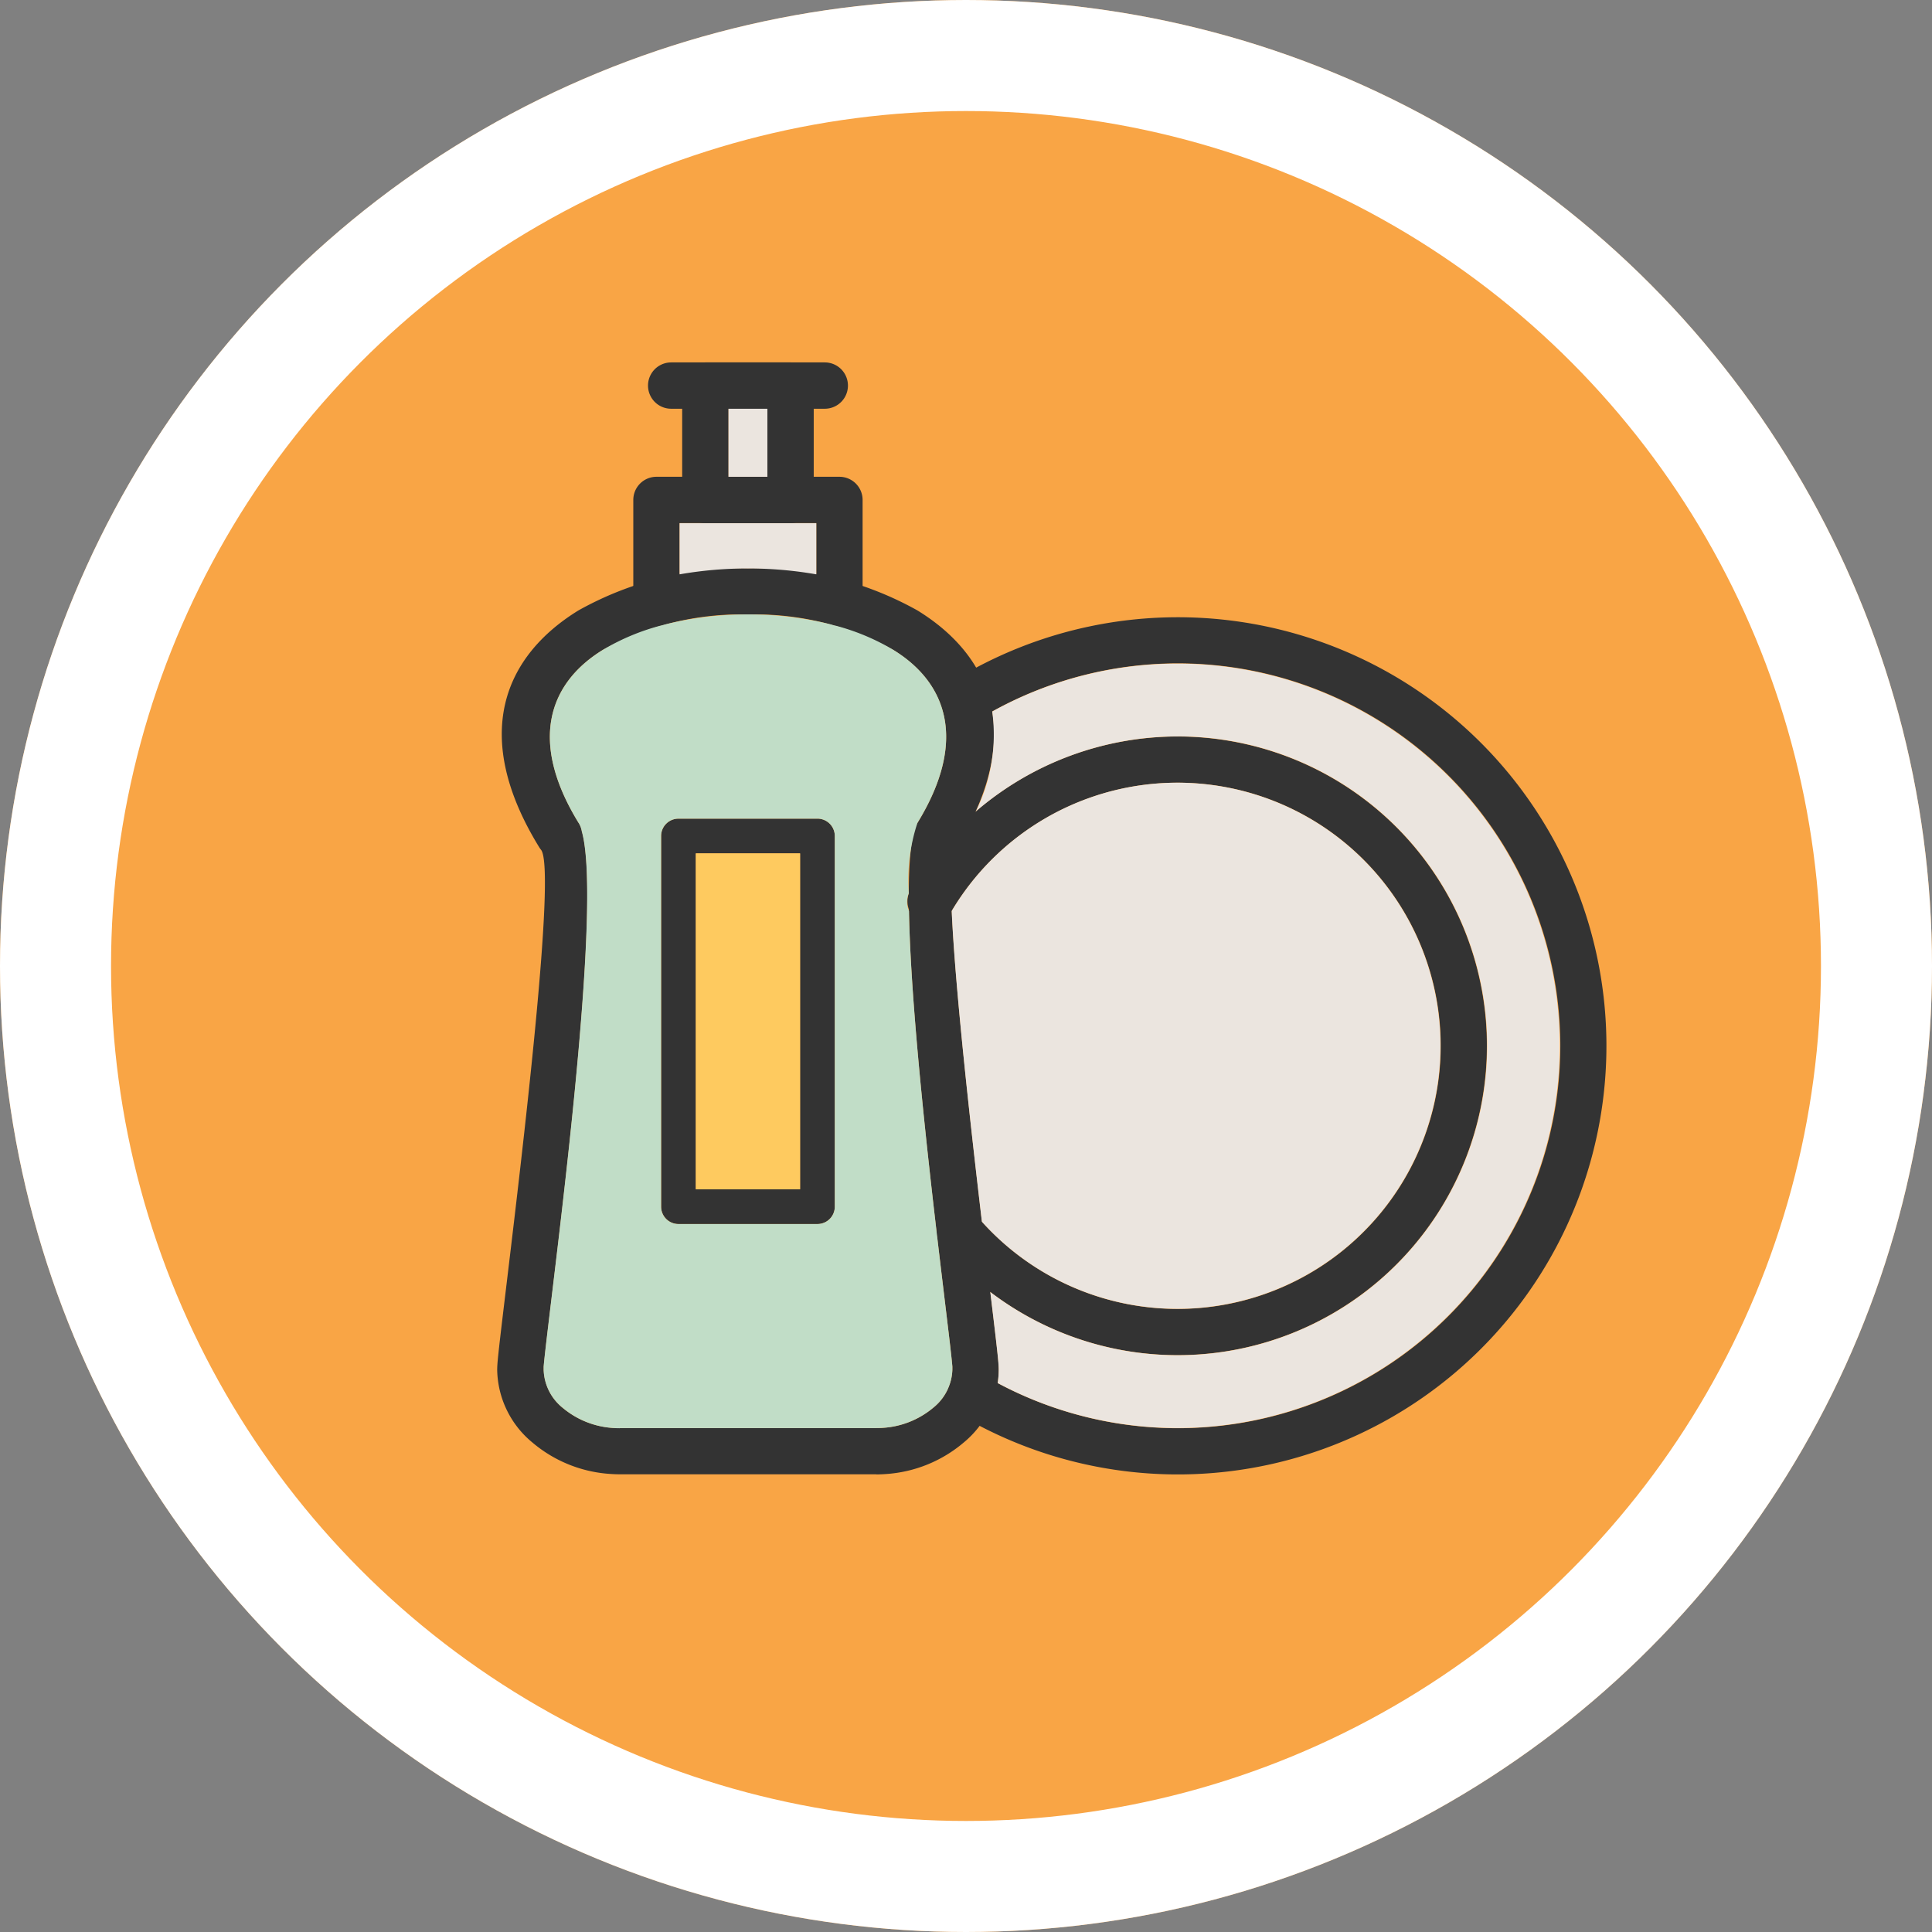 <svg xmlns="http://www.w3.org/2000/svg" width="87" height="87" viewBox="0 0 87 87">
  <rect x="0" y="0" width="87" height="87" fill="#808080" stroke="none"/>
  <g id="a3" transform="translate(-1190.333 -464)">
    <g id="Grupo_1099416" data-name="Grupo 1099416" transform="translate(-25 35)">
      <g id="Elipse_11502" data-name="Elipse 11502" transform="translate(1215.333 429)" fill="#f9a545" stroke="#fff" stroke-width="5">
        <circle cx="43.5" cy="43.5" r="43.5" stroke="none"/>
        <circle cx="43.5" cy="43.5" r="41" fill="none"/>
      </g>
    </g>
    <g id="Layer_x0020_1" transform="translate(1212.722 480.32)">
      <g id="_443098032">
        <path id="_443098248" d="M1.487,7.06a1.043,1.043,0,0,0,2.086,0V3.466H9.727V7.06a1.043,1.043,0,0,0,2.086,0V2.423A1.043,1.043,0,0,0,10.77,1.38H2.53A1.043,1.043,0,0,0,1.487,2.423V7.06Z" transform="translate(4.642 3.77)" fill="#333"/>
        <path id="_443097936" d="M3.8,6H5.55V2.94H3.8ZM6.593,8.09H2.755A1.043,1.043,0,0,1,1.712,7.047V1.9A1.043,1.043,0,0,1,2.755.853H6.593A1.043,1.043,0,0,1,7.636,1.9v5.15A1.043,1.043,0,0,1,6.593,8.09Z" transform="translate(6.618 -0.853)" fill="#333"/>
        <path id="_443098176" d="M2.6.853a1.043,1.043,0,0,0,0,2.086H9.517a1.043,1.043,0,0,0,0-2.086Z" transform="translate(5.235 -0.853)" fill="#333"/>
        <path id="_443098080" d="M6.378,40.518H17.925q.173,0,.314-.011A3.909,3.909,0,0,0,20.5,39.6a2.284,2.284,0,0,0,.856-1.7c0-.058,0-.107,0-.146-.029-.385-.169-1.543-.361-3.141-.761-6.325-2.327-19.346-1.211-21.343l0,0c2.3-3.75,1.28-6.337-1.082-7.788a12.845,12.845,0,0,0-6.542-1.6v0A12.849,12.849,0,0,0,5.609,5.481C3.248,6.932,2.223,9.519,4.528,13.269l0,0h0l.005,0a1.04,1.04,0,0,1,.141.378c.818,2.893-.633,14.952-1.357,20.966-.192,1.6-.332,2.758-.361,3.144,0,.039,0,.087,0,.146A2.284,2.284,0,0,0,3.8,39.6a3.909,3.909,0,0,0,2.262.91q.141.011.314.011ZM17.925,42.6H6.378c-.147,0-.3-.006-.469-.019a6.019,6.019,0,0,1-3.476-1.423A4.33,4.33,0,0,1,.86,37.9q0-.134.013-.3c.034-.445.175-1.617.369-3.234C1.984,28.2,3.527,15.376,2.836,14.48a1.049,1.049,0,0,1-.085-.119h0C-.345,9.322,1.17,5.761,4.517,3.7a14.952,14.952,0,0,1,7.634-1.9v0a14.957,14.957,0,0,1,7.634,1.9c3.338,2.051,4.854,5.6,1.79,10.618a1.047,1.047,0,0,1-.1.154h0c-.7.858.848,13.718,1.591,19.9.194,1.615.335,2.787.369,3.231q.013.166.013.3a4.33,4.33,0,0,1-1.573,3.26,6.019,6.019,0,0,1-3.476,1.423c-.165.012-.321.019-.469.019Z" transform="translate(-0.86 7.469)" fill="#333"/>
        <path id="_443097888" d="M3.4,4.906A1.039,1.039,0,1,0,4.492,6.675a17.221,17.221,0,1,1,.254,29.454,1.041,1.041,0,0,0-1.059,1.793A19.3,19.3,0,1,0,3.4,4.906Z" transform="translate(17.109 9.448)" fill="#333"/>
        <path id="_443098392" d="M2.887,9.515a1.041,1.041,0,0,0,1.8,1.043A11.849,11.849,0,1,1,5.913,24.193a1.04,1.04,0,0,0-1.581,1.353A13.928,13.928,0,1,0,2.887,9.515Z" transform="translate(15.707 14.265)" fill="#333"/>
        <path id="_443098128" d="M2.4,2.954H8.656a.782.782,0,0,1,.782.782V20.427a.782.782,0,0,1-.782.782H2.4a.782.782,0,0,1-.782-.782V3.736A.782.782,0,0,1,2.4,2.954ZM7.874,4.519H3.179V19.645H7.874V4.519Z" transform="translate(5.765 17.59)" fill="#333"/>
      </g>
      <path id="Trazado_873734" data-name="Trazado 873734" d="M6.469,3.114H1.775V18.24H6.469Z" transform="translate(7.17 18.995)" fill="#feca5f" fill-rule="evenodd"/>
      <path id="Trazado_873735" data-name="Trazado 873735" d="M7.149,11.205h6.259a.782.782,0,0,1,.782.782V28.679a.782.782,0,0,1-.782.782H7.149a.782.782,0,0,1-.782-.782V11.988a.782.782,0,0,1,.782-.782ZM4.505,38.648H16.052q.173,0,.314-.011a3.909,3.909,0,0,0,2.262-.91,2.284,2.284,0,0,0,.856-1.7c0-.058,0-.107,0-.146-.029-.385-.169-1.543-.361-3.141-.544-4.526-1.5-12.481-1.593-17.372a1.04,1.04,0,0,1-.007-.807,8.2,8.2,0,0,1,.388-3.165l0,0c2.3-3.75,1.28-6.337-1.082-7.788a10.048,10.048,0,0,0-2.606-1.093,1.034,1.034,0,0,1-.168-.045,15.2,15.2,0,0,0-3.768-.46v0a15.234,15.234,0,0,0-3.792.464,1.038,1.038,0,0,1-.121.032,10.035,10.035,0,0,0-2.629,1.1C1.375,5.063.35,7.65,2.655,11.4h0a1.04,1.04,0,0,1,.141.378c.818,2.893-.633,14.952-1.357,20.966-.192,1.6-.332,2.758-.361,3.144,0,.039,0,.087,0,.146a2.284,2.284,0,0,0,.856,1.7,3.909,3.909,0,0,0,2.262.91q.141.011.314.011Z" transform="translate(1.013 9.339)" fill="#c1ddc7" fill-rule="evenodd"/>
      <path id="Trazado_873736" data-name="Trazado 873736" d="M7.215,4.365a11.839,11.839,0,0,0-4.262,4.2c.154,3.446.818,9.4,1.359,13.991a11.845,11.845,0,1,0,2.9-18.19Z" transform="translate(17.514 16.138)" fill="#ebe5df" fill-rule="evenodd"/>
      <path id="Trazado_873737" data-name="Trazado 873737" d="M12.156,5.518a13.934,13.934,0,1,1-8.439,25.02c.193,1.6.333,2.768.366,3.21q.013.166.013.3a3.969,3.969,0,0,1-.044.591A17.211,17.211,0,1,0,3.806,4.4a7.775,7.775,0,0,1-.742,4.5,13.965,13.965,0,0,1,9.093-3.381Z" transform="translate(18.487 11.322)" fill="#ebe5df" fill-rule="evenodd"/>
      <path id="Trazado_873738" data-name="Trazado 873738" d="M7.854,3.9v-2.3H1.7v2.3a17.8,17.8,0,0,1,3.077-.265v0A17.856,17.856,0,0,1,7.854,3.9Z" transform="translate(6.515 5.643)" fill="#ebe5df" fill-rule="evenodd"/>
      <path id="Trazado_873739" data-name="Trazado 873739" d="M3.676,4.13V1.067H1.925V4.13Z" transform="translate(8.491 1.02)" fill="#ebe5df" fill-rule="evenodd"/>
    </g>
  </g>
</svg>
